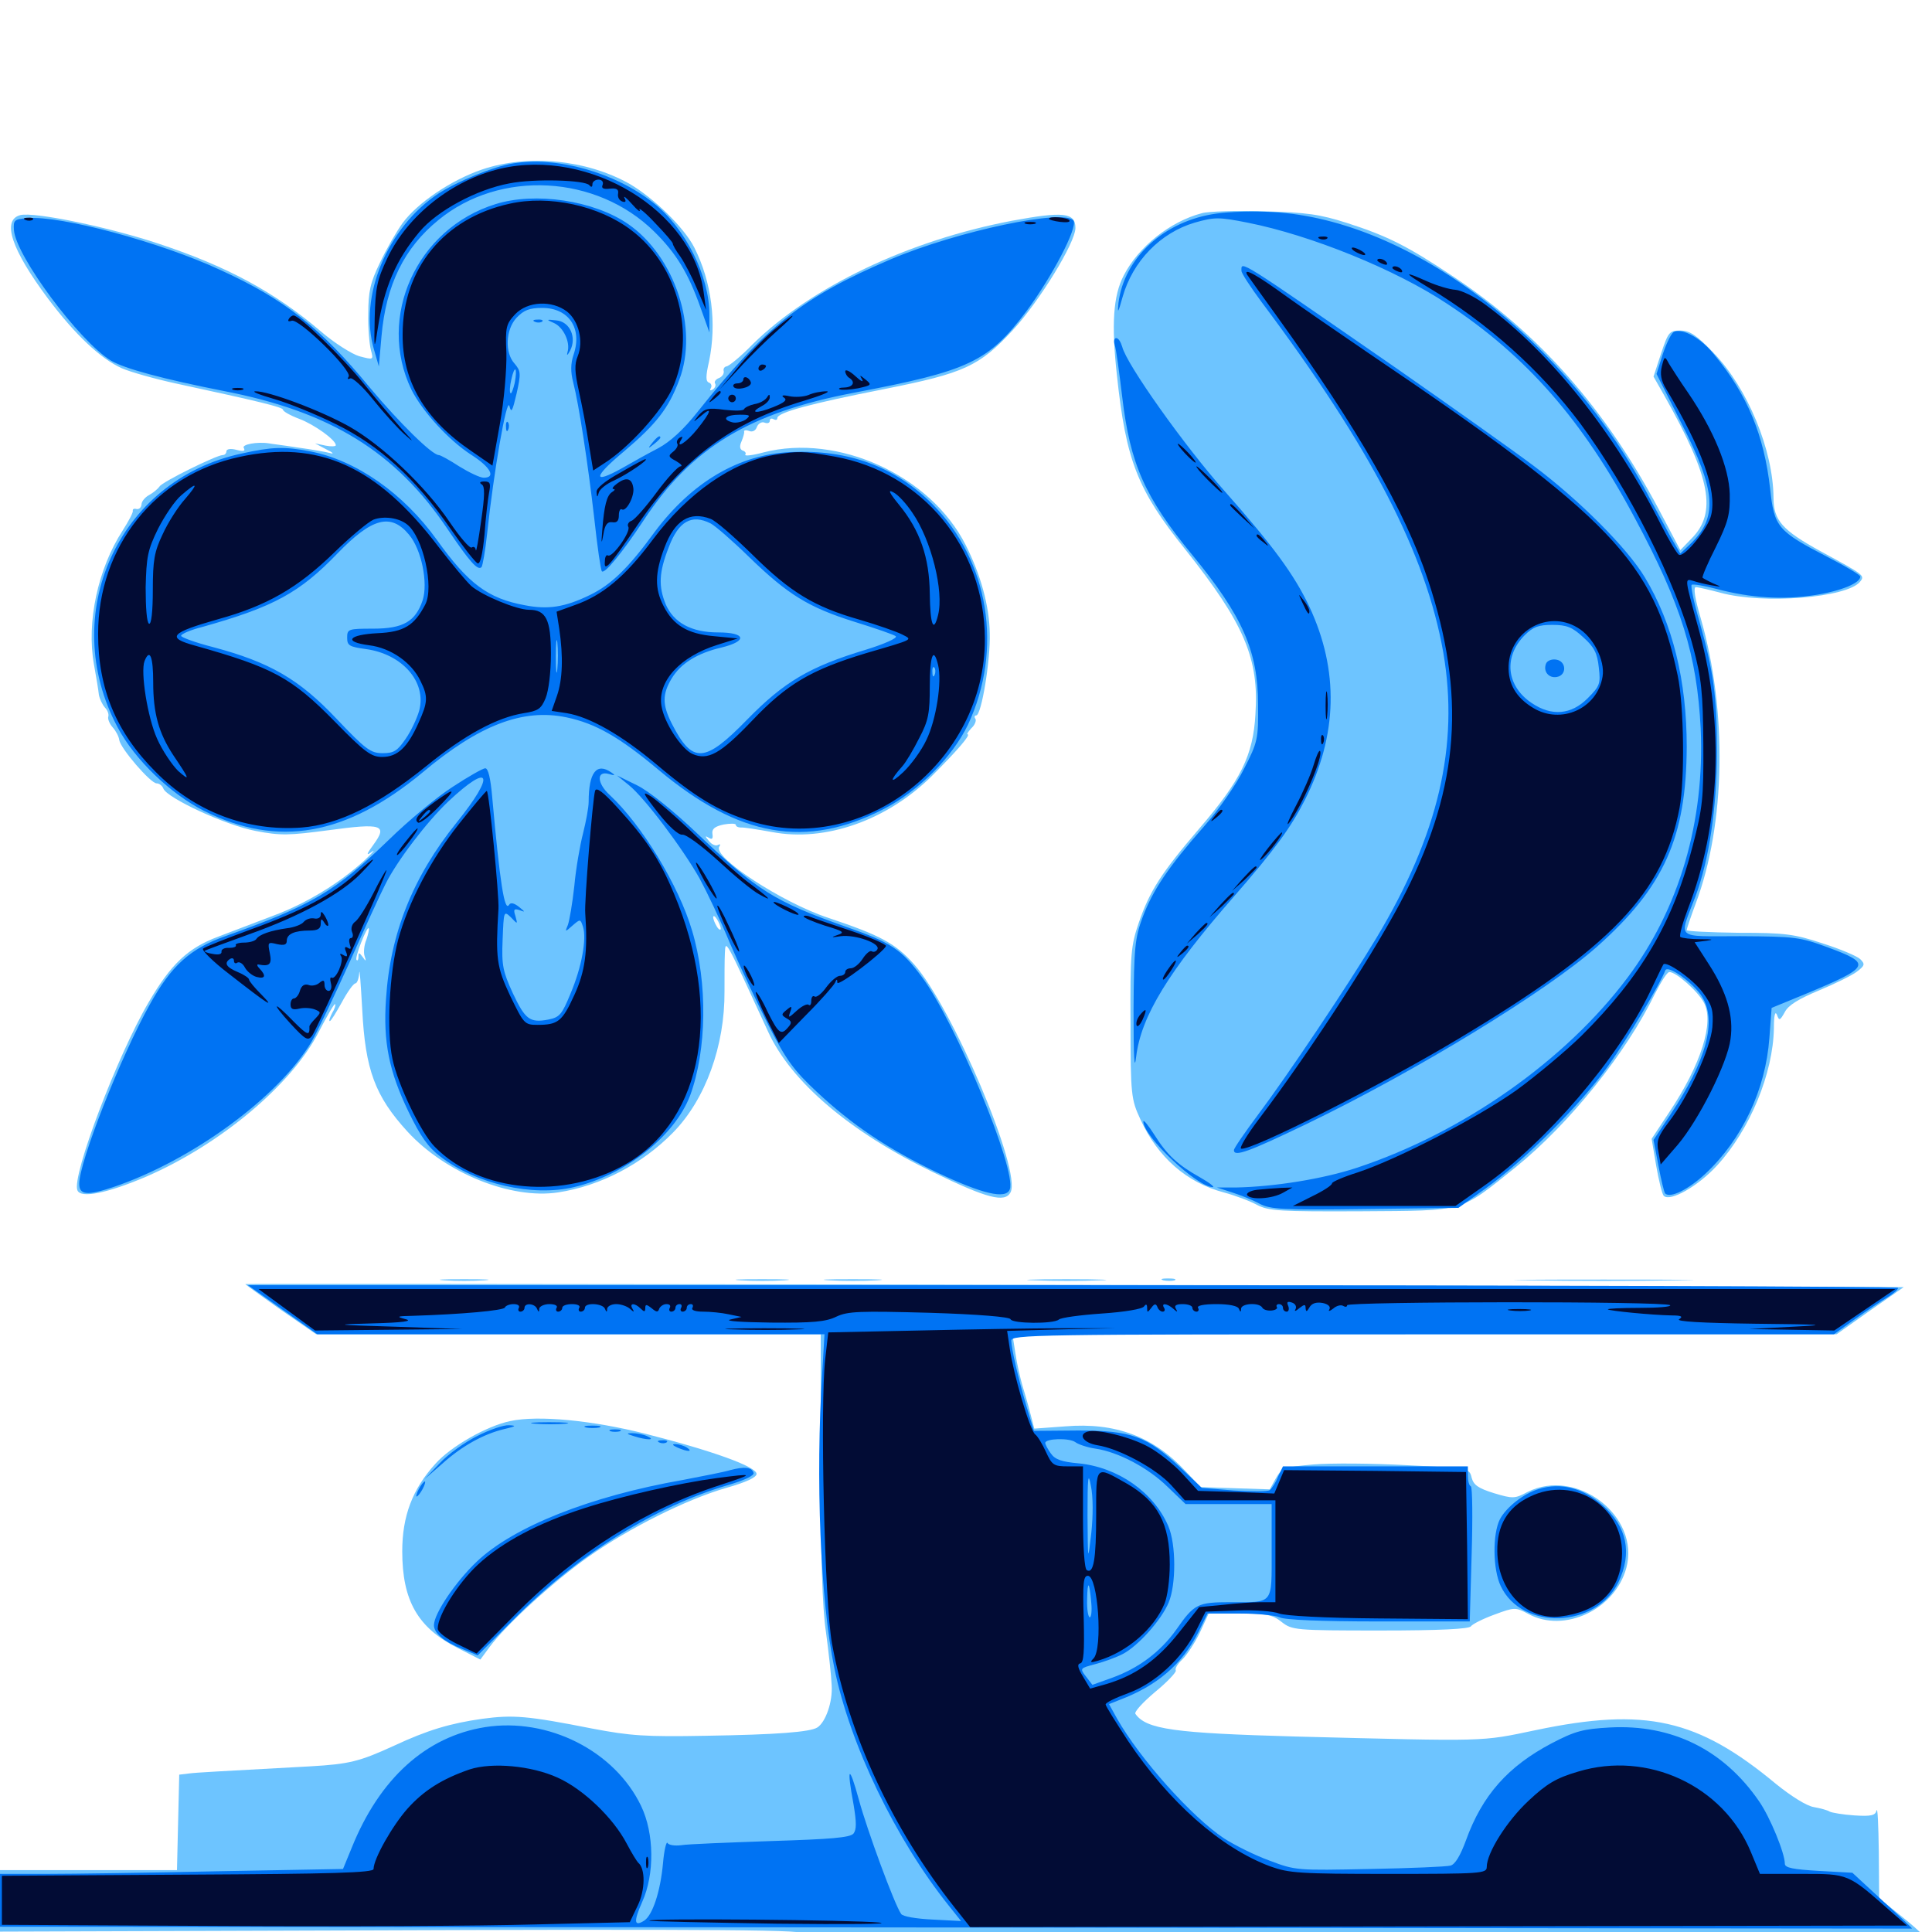 <svg xmlns="http://www.w3.org/2000/svg" viewBox="0 -1000 1000 1000">
	<path fill="#6dc4ff" d="M249.609 -912.305C233.594 -906.836 216.211 -895.117 208.398 -884.57C205.273 -880.273 200 -871.094 196.68 -864.062C191.602 -853.711 190.625 -848.828 190.625 -837.695C190.43 -830.273 191.211 -821.68 191.992 -818.75C193.359 -813.672 193.359 -813.672 185.938 -815.625C182.031 -816.797 173.047 -822.461 166.016 -828.516C142.188 -848.828 117.578 -862.109 82.227 -873.828C56.641 -882.422 17.773 -890.43 10.547 -888.672C0.781 -886.133 5.859 -870.898 24.805 -845.508C38.867 -826.758 52.148 -814.258 63.086 -809.375C67.578 -807.422 80.078 -803.906 90.82 -801.562C134.18 -792.188 146.484 -789.258 146.484 -787.891C146.484 -787.109 150.195 -784.961 154.883 -783.203C162.695 -780.273 173.828 -772.266 173.828 -769.531C173.828 -768.945 171.484 -768.75 168.555 -769.336L163.086 -770.508L168.945 -767.383C172.266 -765.82 173.047 -764.844 171.094 -765.43C169.141 -766.016 161.328 -767.383 154.102 -768.359C146.68 -769.531 140.039 -770.312 139.258 -770.508C133.008 -771.484 125 -769.922 126.172 -768.164C127.148 -766.406 125.977 -766.211 122.266 -767.188C119.336 -767.969 117.188 -767.578 117.188 -766.406C117.188 -765.43 116.406 -764.453 115.234 -764.453C112.109 -764.453 83.984 -750.586 82.617 -748.242C81.641 -746.875 79.297 -744.922 77.148 -743.75C75 -742.578 73.242 -740.43 73.242 -738.867C73.047 -737.305 72.07 -736.328 70.703 -736.523C69.336 -736.914 68.555 -736.523 68.75 -735.547C68.945 -734.766 66.602 -730.273 63.477 -725.391C50.586 -705.469 44.727 -677.93 48.633 -656.055C49.805 -649.609 50.977 -642.578 51.172 -640.43C51.562 -638.281 52.93 -635.352 54.297 -633.789C55.664 -632.422 56.445 -630.273 56.055 -629.102C55.664 -627.93 56.641 -625.391 58.398 -623.438C59.961 -621.68 61.523 -618.75 61.719 -616.992C62.305 -612.695 77.93 -594.531 81.055 -594.531C82.422 -594.531 83.984 -593.359 84.57 -591.797C86.523 -586.914 116.797 -572.852 132.227 -569.922C145.312 -567.383 149.609 -567.578 170.312 -570.312C197.656 -574.023 200.781 -573.047 193.359 -562.891C189.453 -557.617 189.453 -556.836 192.578 -559.18C194.531 -560.547 192.773 -558.594 188.477 -554.492C175.781 -542.969 158.984 -532.617 141.797 -526.172C133.203 -522.852 120.117 -517.969 113.086 -515.234C97.266 -509.375 88.477 -500.977 76.953 -481.25C60.742 -453.711 37.109 -391.406 40.039 -383.984C41.602 -379.492 55.664 -382.422 75.781 -391.016C114.062 -407.617 151.172 -438.672 165.039 -466.016C169.336 -474.219 173.047 -480.664 173.438 -480.273C173.828 -479.883 173.242 -477.734 171.875 -475.586C170.703 -473.242 170.117 -471.484 170.703 -471.484C171.289 -471.484 174.023 -475.977 176.953 -481.25C179.883 -486.719 183.008 -491.016 183.984 -491.016C184.766 -491.016 185.742 -493.359 185.938 -496.484C186.133 -499.414 186.719 -490.82 187.5 -477.344C189.062 -446.289 194.141 -432.617 210.938 -414.258C230.664 -392.773 264.453 -379.102 288.867 -382.812C310.742 -386.133 332.422 -397.461 348.438 -413.867C365.234 -431.055 375.195 -458.789 375 -486.914C375 -493.945 375 -502.93 375.195 -506.641C375.586 -513.867 375 -515.039 397.656 -465.82C409.57 -439.844 440.234 -413.867 483.203 -393.164C510.938 -379.688 520.117 -377.344 523.047 -382.812C528.906 -393.945 492.773 -478.906 473.047 -500.977C463.281 -511.914 455.273 -516.016 428.516 -525C404.883 -532.812 368.945 -556.25 372.266 -561.719C373.047 -562.891 372.852 -563.281 371.68 -562.695C370.508 -561.914 368.359 -562.891 366.992 -564.648C364.844 -567.188 364.844 -567.578 366.797 -566.406C368.555 -565.234 369.141 -565.82 368.75 -568.359C368.359 -570.898 369.922 -572.266 374.609 -573.242C377.93 -573.828 380.859 -573.828 380.859 -573.047C380.859 -572.266 382.031 -571.68 383.398 -571.68C384.57 -571.875 391.992 -570.703 399.609 -569.336C427.148 -564.062 459.18 -575.391 482.422 -598.438C495.508 -611.523 502.734 -619.922 500.781 -619.922C500.195 -619.922 501.172 -621.289 502.734 -623.047C504.492 -624.609 505.469 -626.953 504.883 -627.93C504.102 -628.906 504.492 -629.688 505.273 -629.688C508.008 -629.688 512.695 -658.398 512.305 -672.07C512.109 -686.328 507.617 -702.539 499.805 -717.969C481.641 -753.906 433.789 -775.781 395.117 -765.82C389.453 -764.258 385.352 -763.867 385.742 -764.648C386.328 -765.43 385.742 -766.406 384.375 -766.797C383.008 -767.383 382.617 -768.945 383.789 -771.484C384.57 -773.438 385.352 -775.781 385.156 -776.562C384.961 -777.344 386.133 -777.539 387.695 -776.953C389.453 -776.172 391.211 -777.148 391.797 -779.102C392.578 -780.859 394.336 -781.836 395.703 -781.25C397.266 -780.664 398.438 -781.055 398.438 -782.227C398.438 -783.398 399.414 -783.594 400.391 -783.008C401.562 -782.422 402.344 -782.617 402.344 -783.594C402.344 -786.523 420.117 -791.211 457.812 -798.633C499.023 -806.836 506.836 -810.352 524.219 -829.102C538.086 -844.141 556.641 -874.414 556.641 -882.031C556.641 -890.039 550.195 -890.625 523.828 -885.742C470.312 -875.586 419.922 -851.562 389.648 -821.875C383.398 -815.43 377.148 -810.352 375.977 -810.352C375 -810.156 374.219 -809.18 374.609 -807.812C374.805 -806.445 373.633 -804.883 372.07 -804.297C370.508 -803.711 369.531 -802.344 370.117 -801.562C370.703 -800.586 370.117 -799.219 368.945 -798.438C367.578 -797.656 367.188 -797.852 367.969 -799.219C368.555 -800.195 368.164 -801.562 366.992 -801.953C365.234 -802.539 365.234 -805.273 366.992 -812.891C371.094 -832.617 368.359 -854.102 359.375 -871.875C354.102 -882.227 338.477 -897.461 325.781 -904.883C303.516 -917.383 273.438 -920.312 249.609 -912.305ZM373.047 -519.336C373.047 -518.359 372.07 -518.75 371.094 -520.312C370.117 -521.875 369.141 -524.219 369.141 -525.195C369.141 -526.367 370.117 -525.781 371.094 -524.219C372.07 -522.656 373.047 -520.508 373.047 -519.336ZM189.648 -513.672C188.477 -510.938 188.086 -507.031 188.672 -505.273C189.648 -502.344 189.453 -502.148 187.695 -504.688C185.938 -507.031 185.547 -507.227 185.547 -504.883C185.547 -503.32 185.156 -502.539 184.57 -503.125C183.984 -503.516 185.156 -507.617 186.914 -512.109C188.672 -516.602 190.43 -520.117 190.82 -519.531C191.211 -519.141 190.625 -516.602 189.648 -513.672ZM622.07 -889.648C605.664 -885.352 589.258 -872.266 581.641 -857.422C576.172 -846.875 575.195 -832.227 578.125 -805.664C582.812 -761.719 588.672 -746.484 613.477 -715.625C643.945 -677.344 651.758 -659.18 649.805 -630.273C648.633 -608.984 642.188 -596.094 620.703 -571.094C600.977 -548.047 595.117 -538.867 589.453 -522.461C585.352 -510.547 584.961 -506.25 585.156 -470.508C585.156 -433.008 585.547 -430.859 590.234 -420.703C599.219 -400.977 614.258 -387.891 633.398 -382.812C639.258 -381.25 647.07 -378.32 650.586 -376.367C656.641 -373.242 662.109 -372.852 704.492 -373.047C758.984 -373.438 755.078 -372.266 784.57 -395.898C812.5 -418.555 841.797 -455.078 856.641 -485.742C859.766 -491.797 862.891 -496.875 864.062 -496.875C867.578 -496.875 878.906 -486.914 882.031 -480.859C887.305 -470.703 880.469 -449.023 864.062 -424.414L854.883 -410.547L857.227 -396.68C858.594 -388.867 860.352 -381.836 861.133 -381.055C864.453 -377.734 879.102 -386.133 888.867 -396.875C905.859 -415.43 917.773 -444.531 918.164 -467.773C918.164 -474.219 918.75 -476.953 919.727 -474.805C920.898 -471.484 921.289 -471.68 923.828 -476.172C925.586 -479.688 931.055 -483.008 941.406 -487.305C949.805 -490.82 958.594 -495.117 961.133 -497.07C965.234 -500.195 965.43 -500.977 962.891 -503.516C961.328 -505.078 952.539 -508.789 943.359 -511.719C928.516 -516.602 923.828 -517.188 899.805 -517.188C885.156 -517.383 873.047 -517.969 873.047 -518.555C873.047 -519.336 875.195 -525.586 877.734 -532.422C893.164 -573.438 894.141 -632.031 880.273 -680.078C877.344 -690.039 876.367 -696.094 877.734 -696.094C878.906 -696.094 884.766 -694.727 890.625 -693.164C912.891 -687.109 955.859 -690.625 962.695 -698.828C965.43 -702.148 965.039 -702.344 942.383 -714.648C922.461 -725.586 917.969 -730.664 917.969 -742.383C917.773 -767.188 904.492 -799.219 886.914 -817.383C878.125 -826.562 874.609 -828.906 869.727 -828.906C864.062 -828.906 863.477 -828.125 859.766 -816.992L855.859 -805.078L861.523 -795.117C885.547 -752.539 888.867 -734.57 875.391 -721.094L869.727 -715.234L858.594 -736.328C831.055 -788.281 796.484 -827.539 751.953 -857.031C728.516 -872.656 717.969 -877.93 697.266 -884.57C683.203 -889.062 676.562 -890.039 654.297 -890.625C639.844 -891.016 625.391 -890.625 622.07 -889.648ZM230.078 -337.305C224.414 -337.695 228.906 -337.891 240.234 -337.891C251.562 -337.891 256.055 -337.695 250.586 -337.305C244.922 -336.914 235.547 -336.914 230.078 -337.305ZM383.398 -337.305C377.148 -337.695 382.227 -337.891 394.531 -337.891C406.836 -337.891 411.914 -337.695 405.859 -337.305C399.609 -336.914 389.453 -336.914 383.398 -337.305ZM429.297 -337.305C422.461 -337.695 427.93 -337.891 441.406 -337.891C454.883 -337.891 460.352 -337.695 453.711 -337.305C446.875 -336.914 435.938 -336.914 429.297 -337.305ZM535.742 -337.305C526.367 -337.5 533.594 -337.891 551.758 -337.891C570.117 -337.891 577.734 -337.5 568.945 -337.305C560.156 -336.914 545.117 -336.914 535.742 -337.305ZM602.148 -337.305C600.195 -337.891 601.367 -338.281 604.492 -338.281C607.812 -338.281 609.18 -337.891 608.008 -337.305C606.641 -336.914 603.906 -336.914 602.148 -337.305ZM792.578 -337.305C771.875 -337.5 788.672 -337.695 830.078 -337.695C871.484 -337.695 888.281 -337.5 867.773 -337.305C847.07 -336.914 813.086 -336.914 792.578 -337.305ZM126.953 -335.352C126.953 -335.156 135.156 -329.297 145.312 -322.07L163.672 -309.375H294.141H424.805V-241.602C424.805 -194.336 425.586 -167.969 427.539 -155.078C428.906 -144.922 430.273 -132.617 430.469 -127.734C431.055 -119.141 427.344 -108.594 423.047 -105.859C419.336 -103.516 402.344 -102.148 365.234 -101.562C333.984 -100.977 326.172 -101.562 306.641 -105.273C273.047 -111.914 265.625 -112.5 249.609 -110.352C233.008 -108.008 221.289 -104.492 204.102 -96.484C186.133 -88.281 181.055 -86.914 160.547 -85.742C111.133 -83.008 102.148 -82.617 97.656 -82.031L92.773 -81.445L92.188 -56.836L91.602 -32.031H45.898H0V-16.211V-0.195L177.344 -0.781C370.898 -1.562 424.805 -1.172 414.062 1.172C410.352 1.953 408.008 2.734 408.789 2.93C409.766 2.93 408.594 5.664 406.445 8.789C402.93 13.672 402.734 14.648 405.469 15.625C407.227 16.211 537.5 16.797 695.117 16.797H981.836L987.891 9.18C991.406 4.883 994.141 0.977 994.141 0.586C994.141 0.195 989.258 -4.102 983.398 -8.789L972.656 -17.383L972.461 -41.797C972.266 -55.273 971.875 -64.844 971.289 -62.891C970.703 -60.352 968.555 -59.766 959.766 -60.352C953.906 -60.742 948.242 -61.719 947.07 -62.305C945.898 -63.086 942.188 -64.062 938.867 -64.648C935.156 -65.234 927.344 -70.117 919.336 -76.562C878.711 -110.352 851.758 -116.406 794.922 -104.492C766.016 -98.438 770.898 -98.633 670.898 -101.172C607.617 -102.93 593.359 -104.883 587.695 -112.891C586.914 -113.867 591.602 -118.945 597.852 -124.219C604.297 -129.492 608.984 -134.57 608.594 -135.352C608.008 -136.328 609.57 -138.867 612.109 -141.211C614.453 -143.555 618.555 -149.805 621.094 -155.078L625.586 -164.844H641.602C655.273 -164.844 658.594 -164.258 663.281 -160.547C668.75 -156.25 670.117 -156.055 714.453 -156.055C745.312 -156.055 760.352 -156.836 761.328 -158.203C762.109 -159.375 767.578 -162.109 773.438 -164.258C783.984 -168.164 784.375 -168.164 791.016 -164.648C809.57 -154.492 835.938 -166.797 841.797 -188.477C849.023 -215.234 816.016 -240.625 790.625 -227.734C783.984 -224.219 783.008 -224.219 773.242 -227.148C765.039 -229.688 762.695 -231.445 761.719 -235.156C760.547 -240.039 760.547 -240.039 728.516 -241.602C710.742 -242.578 688.867 -242.773 679.883 -241.992C664.453 -240.625 663.477 -240.234 660.352 -234.766L657.227 -229.102L639.258 -229.688L621.484 -230.273L613.867 -238.281C597.07 -256.445 577.344 -263.867 551.367 -261.719L535.352 -260.547L533.203 -268.75C532.031 -273.438 530.078 -279.883 529.102 -283.203C528.125 -286.719 526.367 -293.945 525.586 -299.414L524.023 -309.375H737.305H950.586L967.969 -321.68L985.352 -333.789L864.258 -334.18C685.938 -334.961 126.953 -335.742 126.953 -335.352ZM264.062 -264.453C251.953 -261.914 233.398 -251.367 225.391 -242.383C213.477 -229.297 208.203 -215.234 208.203 -197.07C208.203 -171.484 216.211 -157.422 237.109 -146.875L248.633 -141.016L253.516 -147.656C261.914 -158.984 286.914 -181.836 304.492 -194.141C325.391 -208.984 355.469 -224.023 375.977 -229.883C386.328 -232.812 391.602 -235.352 391.602 -237.109C391.602 -240.82 368.945 -249.023 334.375 -257.812C306.641 -264.844 278.516 -267.578 264.062 -264.453Z"/>
	<path fill="#0073f3" d="M265.625 -915.43C255.664 -913.867 236.914 -906.25 226.953 -899.805C200.391 -882.227 185.547 -846.484 193.555 -819.141L196.094 -810.352L197.461 -825.977C199.805 -852.539 209.18 -871.68 226.953 -886.133C258.789 -912.305 308.789 -909.57 338.672 -880.078C350 -868.945 356.25 -858.594 362.5 -841.016L367.188 -827.93V-837.109C367.188 -857.031 354.883 -881.836 338.281 -894.922C318.359 -910.742 288.477 -919.141 265.625 -915.43ZM256.445 -894.336C215.625 -881.641 194.922 -835.938 212.891 -798.438C218.555 -787.109 232.227 -772.07 244.141 -764.453C253.906 -758.203 256.836 -752.734 250.391 -752.734C248.438 -752.734 242.773 -755.469 237.695 -758.594C232.617 -761.914 227.93 -764.453 227.148 -764.453C223.633 -764.453 206.641 -781.25 191.406 -799.414C166.016 -830.273 147.266 -845.117 114.258 -860.156C82.812 -874.805 31.445 -888.477 14.258 -887.109C7.422 -886.523 6.836 -886.133 7.227 -880.859C8.203 -867.578 40.82 -823.633 57.227 -813.477C64.258 -809.18 84.961 -803.711 115.625 -797.656C171.094 -786.914 204.688 -766.211 231.641 -726.172C242.969 -709.375 247.266 -704.492 249.219 -706.445C249.805 -707.031 251.172 -714.844 252.148 -723.828C255.469 -755.273 262.305 -794.922 263.672 -789.844C264.648 -785.938 265.234 -787.109 267.383 -796.289C269.727 -806.641 269.531 -808.008 266.406 -811.719C261.133 -817.383 261.719 -829.492 267.383 -835.547C271.094 -839.453 274.023 -840.625 280.664 -840.625C294.336 -840.625 301.562 -830.078 296.875 -816.406C295.312 -811.719 295.312 -807.422 296.68 -802.148C299.609 -790.82 304.297 -760.352 307.617 -731.445C309.18 -716.992 310.938 -704.883 311.523 -704.297C312.891 -702.734 322.07 -713.867 333.008 -730.469C358.008 -768.359 387.695 -786.328 441.797 -796.68C501.562 -808.008 511.523 -812.695 531.25 -838.867C544.336 -856.445 557.812 -882.031 555.664 -885.742C551.562 -892.188 495.703 -880.469 461.133 -865.82C415.43 -846.289 396.484 -831.25 361.133 -786.914C353.906 -777.734 346.875 -771.289 340.625 -767.969C335.352 -765.234 326.953 -760.547 321.875 -757.617C306.445 -749.023 307.031 -753.125 323.047 -766.406C339.844 -780.664 346.094 -788.672 351.562 -803.32C361.719 -829.883 349.414 -867.188 325.195 -883.984C307.422 -896.289 276.953 -900.781 256.445 -894.336ZM266.406 -801.758C265.625 -798.438 264.648 -795.898 264.258 -796.484C263.672 -796.875 263.867 -800.195 264.648 -803.516C266.406 -811.523 267.969 -809.961 266.406 -801.758ZM629.688 -889.453C602.539 -885.742 581.836 -866.602 578.906 -843.164C578.32 -837.305 578.711 -837.891 581.055 -846.289C586.328 -864.844 600.586 -879.492 618.359 -884.766C628.711 -887.695 630.859 -887.695 645.703 -884.766C678.32 -878.32 722.266 -860.547 749.023 -842.773C790.039 -815.82 819.141 -782.617 846.289 -731.641C870.312 -686.914 878.32 -660.938 880.273 -622.852C882.422 -575 869.336 -529.883 842.383 -493.945C810.352 -451.172 757.227 -413.672 702.148 -395.508C684.961 -389.844 659.766 -385.742 639.648 -385.352H629.883L637.695 -382.812C641.992 -381.445 648.438 -378.906 651.953 -376.953C657.617 -374.023 664.062 -373.633 706.641 -374.219L754.883 -374.805L768.555 -384.57C789.258 -399.414 818.359 -428.516 832.227 -448.047C842.773 -462.891 859.57 -491.211 861.914 -497.656C863.086 -500.977 876.562 -491.211 881.055 -483.984C888.672 -471.484 883.398 -451.367 864.453 -422.852L855.859 -409.961L858.398 -396.68C859.766 -389.453 861.328 -382.812 861.914 -382.227C864.648 -379.688 874.023 -384.375 882.812 -392.578C901.758 -410.352 913.867 -435.938 915.82 -462.695L916.992 -478.32L934.57 -485.547C968.359 -499.609 968.945 -501.172 946.289 -509.57C931.445 -515.039 929.102 -515.234 900.781 -515.43C866.406 -515.43 868.945 -513.281 877.539 -535.938C884.57 -554.688 888.672 -581.836 888.672 -610.938C888.672 -640.039 886.914 -652.344 879.688 -678.125C876.758 -688.086 875 -696.68 875.586 -697.266C875.977 -697.852 882.031 -696.875 888.672 -695.117C906.445 -690.43 923.047 -689.453 939.453 -691.992C953.125 -694.141 962.891 -698.242 962.891 -701.562C962.891 -702.344 955.469 -706.836 946.289 -711.523C919.922 -725.195 918.359 -727.148 916.211 -747.07C913.086 -774.609 904.492 -795.703 887.305 -816.406C880.664 -824.805 871.289 -830.078 866.602 -828.32C865.234 -827.93 862.695 -822.656 860.742 -816.992L857.422 -806.445L870.312 -780.859C888.477 -745.508 889.258 -731.836 874.414 -717.969L869.727 -713.477L864.844 -721.875C862.305 -726.562 857.617 -735.156 854.492 -741.016C811.328 -824.414 729.883 -886.328 658.789 -890.234C649.219 -890.82 636.133 -890.43 629.688 -889.453ZM667.383 -378.516C668.164 -379.102 666.992 -379.688 664.844 -379.492C662.695 -379.492 662.109 -378.906 663.672 -378.32C665.039 -377.734 666.797 -377.93 667.383 -378.516ZM642.578 -859.766C642.578 -858.594 647.266 -851.367 652.93 -843.75C709.961 -767.578 738.086 -713.281 747.07 -662.109C755.273 -614.062 744.531 -567.969 712.5 -514.648C698.242 -490.82 666.016 -442.773 651.172 -423.047C644.336 -413.867 638.672 -405.664 638.672 -404.688C638.672 -400.977 646.484 -403.906 676.562 -418.359C733.203 -445.703 800.586 -486.914 826.562 -509.961C861.328 -540.82 872.852 -566.602 873.047 -613.477C873.047 -647.656 865.82 -677.148 851.367 -701.172C842.383 -716.211 817.383 -741.211 793.945 -758.789C783.008 -766.992 751.367 -789.453 723.633 -808.789C639.258 -867.188 642.578 -865.039 642.578 -859.766ZM819.531 -670.117C825.195 -665.039 826.758 -661.914 827.539 -654.492C828.516 -646.094 828.125 -644.922 821.68 -638.477C813.281 -630.078 803.125 -629.102 792.773 -636.133C779.688 -644.922 778.125 -659.961 789.062 -671.094C793.555 -675.586 796.289 -676.562 803.516 -676.562C810.938 -676.562 813.867 -675.391 819.531 -670.117ZM800.195 -656.445C798.633 -652.344 801.758 -648.828 805.859 -649.609C811.133 -650.586 810.742 -657.812 805.469 -658.594C803.125 -658.984 800.781 -658.008 800.195 -656.445ZM276.953 -833.398C275.391 -833.984 275.977 -834.57 278.125 -834.57C280.273 -834.766 281.445 -834.18 280.664 -833.594C280.078 -833.008 278.32 -832.812 276.953 -833.398ZM286.719 -832.812C291.602 -830.664 295.312 -822.852 293.75 -817.773C293.164 -815.625 293.75 -816.016 295.117 -818.555C298.633 -825.391 294.922 -833.594 287.891 -834.18C282.617 -834.766 282.617 -834.57 286.719 -832.812ZM576.953 -821.484C577.734 -819.531 579.297 -807.422 580.859 -794.531C584.961 -759.766 592.578 -742.578 617.188 -712.695C643.164 -681.055 651.172 -662.891 651.172 -635.352C651.367 -617.578 650.977 -615.82 643.945 -602.148C640.039 -594.141 630.664 -580.664 623.047 -572.07C604.688 -551.172 596.68 -539.258 591.406 -525.195C587.5 -514.648 586.914 -509.57 586.719 -477.344C586.719 -452.539 587.109 -444.922 588.086 -453.125C590.625 -474.023 604.883 -497.266 638.672 -535.938C659.766 -560.156 668.164 -571.68 675.391 -585.938C692.383 -619.531 693.164 -652.93 677.734 -685.938C669.922 -702.539 658.984 -717.383 633.789 -745.898C613.281 -768.945 583.008 -811.523 580.859 -820.508C580.078 -823.047 578.906 -825 577.734 -825C576.758 -825 576.367 -823.438 576.953 -821.484ZM261.914 -778.906C261.914 -776.758 262.5 -776.172 263.086 -777.734C263.672 -779.102 263.477 -780.859 262.891 -781.445C262.305 -782.227 261.719 -781.055 261.914 -778.906ZM337.695 -770.898C335.156 -767.773 335.352 -767.578 338.477 -770.117C340.234 -771.484 341.797 -773.047 341.797 -773.438C341.797 -775 340.234 -774.023 337.695 -770.898ZM125 -765.234C61.133 -751.562 29.688 -681.836 60.938 -623.438C69.727 -606.836 88.281 -589.062 105.664 -580.273C143.945 -561.133 179.102 -567.383 218.75 -600.195C248.047 -624.805 270.703 -633.398 293.164 -628.711C308.203 -625.586 320.508 -618.555 340.82 -601.562C382.617 -566.602 417.188 -560.547 457.422 -581.25C475.586 -590.625 492.969 -608.203 500.977 -624.805C519.336 -663.867 511.914 -709.766 482.617 -739.062C463.086 -758.594 439.062 -767.383 409.375 -766.016C382.422 -764.844 358.008 -750.391 338.672 -724.414C325.195 -705.859 316.211 -697.266 305.273 -691.992C292.383 -685.742 283.789 -684.375 271.68 -686.719C252.539 -690.234 242.383 -697.852 226.172 -720.508C208.789 -744.727 184.18 -761.914 160.352 -766.406C147.07 -768.945 140.82 -768.75 125 -765.234ZM211.719 -723.242C218.164 -715.625 221.68 -698.242 218.75 -689.258C215.039 -678.32 208.789 -674.609 193.164 -674.609C180.273 -674.609 179.688 -674.414 179.688 -669.922C179.688 -665.82 180.859 -665.234 189.258 -664.062C208.203 -661.523 220.898 -647.07 216.992 -632.227C215.82 -628.125 212.695 -621.484 209.961 -617.578C205.664 -611.328 203.906 -610.156 198.047 -610.156C191.797 -610.156 189.258 -612.109 174.219 -627.93C154.883 -648.438 139.648 -657.227 110.352 -665.039C101.172 -667.383 93.75 -670.117 93.75 -670.898C93.75 -671.875 98.828 -674.023 105.078 -675.586C141.797 -685.938 155.078 -693.164 174.805 -713.672C192.578 -732.031 202.344 -734.57 211.719 -723.242ZM367.773 -729.102C370.117 -727.93 379.102 -720.117 387.695 -711.719C408.008 -691.992 418.75 -685.547 442.383 -678.125C453.125 -674.805 462.695 -671.484 463.672 -670.703C464.648 -669.727 457.617 -666.602 448.047 -663.672C418.945 -654.883 405.859 -647.07 386.719 -627.539C364.648 -604.883 358.398 -604.492 347.656 -625.586C342.773 -635.352 342.773 -640.625 347.656 -648.828C352.344 -656.641 360.938 -661.914 373.438 -664.844C387.109 -668.164 386.133 -672.656 371.68 -672.656C357.812 -672.656 348.633 -677.734 344.531 -687.305C340.82 -696.484 341.016 -703.711 346.094 -716.602C351.172 -730.273 358.008 -733.984 367.773 -729.102ZM288.477 -653.711C288.086 -649.609 287.695 -652.539 287.695 -659.961C287.695 -667.578 288.086 -670.703 288.477 -667.383C288.867 -663.867 288.867 -657.617 288.477 -653.711ZM483.789 -650.781C483.203 -649.219 482.617 -649.805 482.617 -651.953C482.422 -654.102 483.008 -655.273 483.594 -654.492C484.18 -653.906 484.375 -652.148 483.789 -650.781ZM234.375 -592.773C226.367 -587.695 211.328 -575.195 201.172 -565.234C173.633 -538.672 161.719 -531.445 116.602 -515.43C98.438 -508.984 88.672 -500.195 77.539 -480.078C62.305 -452.734 41.016 -398.633 41.016 -387.305C41.016 -381.445 45.117 -381.055 58.594 -385.547C99.609 -399.414 144.531 -432.422 161.328 -460.938C164.062 -465.625 172.852 -483.984 180.859 -501.758C188.672 -519.336 197.07 -537.695 199.414 -542.188C205.469 -554.492 221.289 -575 232.031 -585.156C254.102 -605.859 256.641 -599.414 236.328 -574.219C213.672 -546.094 201.953 -516.797 199.805 -483.008C198.242 -460.742 201.367 -445.312 211.523 -424.414C217.578 -411.914 221.68 -406.055 227.93 -401.367C246.484 -387.109 275.586 -380.469 297.07 -385.547C323.633 -391.797 349.219 -411.914 357.227 -433.008C365.82 -456.445 366.406 -491.016 358.203 -518.359C351.367 -541.602 332.227 -573.047 315.625 -588.477C308.984 -594.531 308.594 -601.172 315.039 -599.414C318.359 -598.438 318.75 -598.633 316.406 -600.195C308.789 -605.469 304.688 -600.195 304.688 -584.961C304.688 -582.031 303.32 -574.805 301.758 -568.555C300.195 -562.5 298.047 -550.195 297.266 -541.406C296.289 -532.422 294.727 -523.438 293.945 -521.289C292.383 -517.578 292.383 -517.383 296.289 -520.898C300.391 -524.414 300.391 -524.414 301.758 -520.312C303.711 -514.062 301.172 -499.609 295.312 -485.742C290.82 -474.805 289.648 -473.438 283.789 -472.266C274.219 -470.508 271.875 -472.266 265.43 -485.938C260.352 -497.07 259.57 -500.195 260.156 -513.672C260.742 -528.516 260.742 -528.711 264.453 -525.195C267.969 -521.484 267.969 -521.484 266.797 -525.781C265.625 -529.297 266.016 -529.883 268.945 -528.906C272.07 -527.734 271.875 -527.93 268.555 -530.664C266.016 -532.617 264.258 -533.008 263.477 -531.641C261.133 -527.93 258.789 -542.578 254.688 -588.281C253.906 -596.875 252.734 -602.344 251.172 -602.344C250 -602.344 242.383 -598.047 234.375 -592.773ZM325.586 -593.555C333.594 -587.109 353.32 -560.938 362.109 -545.312C365.82 -538.477 373.047 -523.438 377.93 -511.523C383.008 -499.805 391.992 -480.664 397.852 -469.141C406.836 -451.562 410.742 -446.094 422.656 -434.961C441.016 -417.773 459.57 -405.273 485.352 -392.969C508.398 -382.031 520.703 -379.102 522.656 -384.375C526.367 -394.141 494.531 -471.094 477.148 -494.336C466.406 -508.789 461.328 -512.109 437.305 -520.508C400.977 -533.398 391.797 -539.062 361.133 -568.359C348.438 -580.469 335.742 -590.625 329.688 -593.555L319.336 -598.633ZM591.797 -419.531C591.797 -411.719 619.727 -385.547 627.734 -385.547C628.906 -385.547 625.977 -387.891 621.094 -390.625C609.57 -397.07 604.102 -402.148 597.461 -412.695C594.336 -417.578 591.797 -420.703 591.797 -419.531ZM146.289 -322.07L164.258 -309.375H295.508H426.758L425.586 -289.453C422.07 -234.766 424.609 -171.68 431.836 -136.719C439.844 -97.07 463.672 -47.852 491.211 -13.477L497.461 -5.664L482.617 -6.445C474.414 -6.836 467.188 -8.008 466.406 -9.375C462.891 -14.453 448.828 -52.734 444.531 -68.555C439.453 -87.109 438.086 -85.938 441.797 -66.016C443.359 -56.641 443.359 -53.125 441.797 -50.977C440.039 -48.828 430.078 -48.047 399.023 -47.07C376.562 -46.289 355.859 -45.508 352.539 -44.922C349.414 -44.531 346.094 -44.922 345.508 -46.094C344.922 -47.07 343.75 -42.383 343.164 -35.547C341.797 -20.703 337.695 -8.594 333.398 -5.859C328.125 -2.539 327.93 -5.469 332.422 -15.625C338.867 -29.883 338.672 -50.977 331.836 -65.234C318.164 -93.75 283.789 -111.133 251.172 -106.055C220.508 -101.172 196.484 -79.492 182.031 -43.555L177.539 -32.617L112.891 -31.445C77.344 -30.664 37.305 -30.078 24.023 -30.078H0V-16.406V-2.734L494.727 -2.344C766.602 -1.953 989.453 -1.758 989.648 -1.758C989.844 -1.953 983.008 -8.398 974.414 -16.211L958.789 -30.664L941.211 -31.641C928.125 -32.422 923.828 -33.203 923.828 -35.352C923.828 -40.82 916.211 -59.375 910.547 -67.578C892.188 -94.336 865.43 -107.617 833.203 -105.859C819.531 -105.078 815.43 -104.102 803.125 -97.656C780.469 -85.742 767.188 -70.703 758.789 -47.461C755.859 -39.453 753.125 -34.961 750.781 -34.375C748.828 -33.789 729.883 -33.008 708.984 -32.617C671.484 -31.836 670.508 -31.836 657.227 -36.914C649.609 -39.648 639.062 -44.922 633.594 -48.438C616.797 -59.57 589.844 -89.844 578.125 -110.547L574.023 -117.969L579.492 -120.117C599.023 -127.539 611.719 -138.477 620.117 -154.883L625 -164.844H641.797C650.977 -164.844 660.156 -163.867 662.305 -162.891C664.648 -161.523 684.375 -160.742 713.477 -160.742H760.742L761.719 -195.312C762.305 -214.258 762.109 -230.078 761.328 -230.664C760.352 -231.055 759.766 -233.594 759.766 -236.328V-241.016H711.914H664.062L661.523 -235.742C660.352 -232.617 658.398 -229.688 657.227 -228.711C656.25 -227.93 647.852 -227.93 638.672 -228.516L622.07 -229.883L610.938 -240.43C593.555 -256.641 585.742 -259.57 558.008 -259.57L535.156 -259.375L531.25 -272.266C526.758 -287.695 523.633 -301.367 523.438 -306.055C523.438 -309.18 534.766 -309.375 736.328 -309.375H949.219L960.352 -317.383C966.602 -321.875 974.023 -326.758 976.953 -328.516C980.078 -330.469 982.422 -332.422 982.422 -333.398C982.422 -334.18 790.234 -334.766 555.469 -334.766H128.32ZM566.992 -250.195C578.906 -248.438 594.336 -240.234 604.297 -230.469L613.672 -221.484H635.938H658.203V-197.266C658.203 -169.141 659.375 -170.703 636.914 -170.703C619.922 -170.703 618.164 -169.922 608.789 -156.445C600.586 -144.922 589.258 -136.523 575.781 -131.641L565.43 -127.93L562.109 -132.227C558.789 -136.523 558.984 -136.523 566.992 -138.672C571.484 -139.844 577.93 -142.188 581.25 -143.945C589.062 -148.047 601.172 -161.523 604.883 -170.508C608.789 -179.688 608.789 -200.781 604.688 -210.156C597.07 -227.734 578.516 -240.625 558.203 -242.578C549.609 -243.359 546.094 -244.531 543.945 -247.656C542.383 -249.805 541.016 -252.344 541.016 -253.125C541.016 -255.469 553.516 -255.859 556.641 -253.516C558.203 -252.344 562.891 -250.781 566.992 -250.195ZM564.844 -206.445C563.086 -191.211 563.086 -191.211 562.891 -215.625C562.891 -235.742 563.281 -238.477 564.648 -230.859C565.82 -225.391 565.82 -215.43 564.844 -206.445ZM564.844 -170.312C565.234 -166.211 564.844 -162.891 564.062 -162.891C563.281 -162.891 562.5 -166.992 562.695 -172.266C562.891 -182.422 563.867 -181.641 564.844 -170.312ZM276.953 -263.086C272.266 -263.477 275.586 -263.867 284.18 -263.867C292.773 -263.867 296.484 -263.477 292.578 -263.086C288.477 -262.695 281.445 -262.695 276.953 -263.086ZM246.875 -256.641C240.625 -253.516 231.836 -247.266 227.539 -242.578L219.727 -234.375L228.906 -242.383C239.062 -251.562 250.391 -257.812 261.133 -260.352C266.992 -261.719 267.578 -262.109 263.477 -262.305C260.742 -262.5 253.32 -259.961 246.875 -256.641ZM303.32 -261.133C301.367 -261.719 302.93 -262.109 306.641 -262.109C310.352 -262.109 311.914 -261.719 310.156 -261.133C308.203 -260.742 305.078 -260.742 303.32 -261.133ZM316.016 -259.18C314.648 -259.766 315.625 -260.156 318.359 -260.156C321.094 -260.156 322.07 -259.766 320.898 -259.18C319.531 -258.789 317.188 -258.789 316.016 -259.18ZM328.125 -256.641C334.766 -254.492 339.844 -254.492 334.961 -256.641C332.812 -257.617 329.297 -258.203 327.148 -258.203C324.023 -258.203 324.219 -257.812 328.125 -256.641ZM341.406 -253.32C339.844 -253.906 340.43 -254.492 342.578 -254.492C344.727 -254.688 345.898 -254.102 345.117 -253.516C344.531 -252.93 342.773 -252.734 341.406 -253.32ZM350.586 -250.781C355.859 -248.438 358.984 -248.438 355.469 -250.781C353.906 -251.758 351.172 -252.539 349.609 -252.539C347.656 -252.539 348.047 -251.953 350.586 -250.781ZM377.93 -239.062C374.805 -238.086 363.672 -235.938 353.516 -233.984C305.469 -225.586 265.82 -209.766 246.875 -191.797C235.938 -181.445 224.609 -164.844 224.609 -158.789C224.609 -154.688 229.883 -150.195 239.258 -146.484L247.266 -143.164L268.555 -164.453C300.977 -196.484 339.648 -220.312 376.562 -231.25C385.352 -233.789 390.625 -236.328 390.039 -237.695C389.062 -240.625 385.352 -241.016 377.93 -239.062ZM216.797 -229.297C215.625 -227.148 215.234 -225.391 215.625 -225.391C216.211 -225.391 217.578 -227.148 218.75 -229.297C219.922 -231.445 220.312 -233.203 219.922 -233.203C219.336 -233.203 217.969 -231.445 216.797 -229.297ZM796.484 -229.297C788.672 -226.953 779.688 -219.922 776.367 -213.672C772.461 -206.055 772.656 -187.695 776.758 -179.102C787.695 -155.859 826.172 -157.227 837.695 -181.055C844.922 -196.094 842.188 -209.766 829.492 -220.898C819.336 -229.883 807.812 -232.812 796.484 -229.297Z"/>
	<path fill="#020c35" d="M258.984 -912.695C234.18 -906.836 211.133 -888.672 200.586 -866.602C195.117 -855.078 194.336 -850.977 193.945 -835.742C193.555 -818.555 193.75 -818.359 195.508 -829.883C198.828 -851.172 204.883 -865.43 217.188 -880.078C226.172 -890.82 246.68 -901.953 263.672 -905.078C276.367 -907.617 303.125 -906.836 305.078 -904.102C306.055 -902.93 306.641 -903.125 306.641 -904.688C306.641 -905.859 308.008 -907.031 309.766 -907.031C311.523 -907.031 312.5 -905.859 311.914 -904.297C311.133 -902.539 312.305 -901.953 315.625 -902.344C319.141 -902.734 320.312 -901.953 319.922 -899.805C319.531 -898.047 320.508 -896.289 322.07 -895.703C323.828 -895.117 324.219 -895.703 323.242 -897.461C322.461 -899.023 324.219 -897.656 327.148 -894.336C329.883 -891.211 331.641 -889.844 331.055 -891.406C330.273 -892.969 333.984 -890.039 339.062 -884.57C344.141 -879.297 348.438 -874.414 348.242 -873.828C348.242 -873.242 349.805 -870.312 352.148 -867.188C354.297 -864.062 358.203 -856.641 360.742 -850.586L365.43 -839.648L364.258 -848.438C358.789 -890.82 305.078 -923.438 258.984 -912.695ZM263.672 -894.531C229.883 -887.109 208.398 -860.938 208.398 -826.953C208.203 -802.539 219.922 -782.812 244.141 -766.406L254.883 -758.984L258.789 -780.859C260.938 -792.773 262.305 -808.984 262.109 -817.188C261.523 -830.664 261.914 -832.227 266.602 -837.305C273.047 -844.141 285.742 -844.727 293.555 -838.672C299.609 -833.789 302.148 -823.242 299.023 -815.625C297.266 -811.328 297.461 -807.422 299.609 -797.656C301.172 -790.625 303.516 -778.516 304.688 -770.703L307.031 -756.445L312.695 -760.156C325.391 -768.164 342.383 -786.914 348.047 -799.023C360.352 -826.367 351.172 -862.5 326.758 -880.859C310.156 -893.555 284.18 -899.219 263.672 -894.531ZM13.281 -886.133C11.719 -886.719 12.305 -887.305 14.453 -887.305C16.602 -887.5 17.773 -886.914 16.992 -886.328C16.406 -885.742 14.648 -885.547 13.281 -886.133ZM542.969 -886.719C542.969 -888.281 552.539 -887.5 553.516 -885.938C554.102 -884.961 551.953 -884.766 548.633 -885.156C545.508 -885.547 542.969 -886.328 542.969 -886.719ZM530.859 -884.18C529.492 -884.766 530.469 -885.156 533.203 -885.156C535.938 -885.156 536.914 -884.766 535.742 -884.18C534.375 -883.789 532.031 -883.789 530.859 -884.18ZM683.203 -876.367C681.641 -876.953 682.227 -877.539 684.375 -877.539C686.523 -877.734 687.695 -877.148 686.914 -876.562C686.328 -875.977 684.57 -875.781 683.203 -876.367ZM701.172 -869.922C702.734 -868.945 705.078 -867.969 706.055 -867.969C707.227 -867.969 706.641 -868.945 705.078 -869.922C703.516 -870.898 701.367 -871.875 700.195 -871.875C699.219 -871.875 699.609 -870.898 701.172 -869.922ZM712.891 -865.234C712.891 -866.797 716.602 -866.016 717.773 -864.062C718.359 -862.891 717.578 -862.695 716.016 -863.281C714.258 -863.867 712.891 -864.844 712.891 -865.234ZM720.703 -861.328C720.703 -862.891 724.414 -862.109 725.586 -860.156C726.172 -858.984 725.391 -858.789 723.828 -859.375C722.07 -859.961 720.703 -860.938 720.703 -861.328ZM645.508 -857.812C646.484 -856.445 653.516 -846.484 661.328 -835.742C702.93 -777.93 727.148 -735.742 739.062 -700C758.789 -640.625 755.469 -593.359 727.539 -538.086C714.062 -511.133 679.102 -457.031 651.562 -420.703C645.508 -412.695 641.406 -405.859 642.383 -405.469C646.875 -403.906 713.867 -437.695 754.883 -462.305C834.18 -509.766 860.938 -537.695 869.336 -581.836C872.07 -596.484 871.68 -634.766 868.359 -650.391C855.859 -709.57 834.18 -732.227 708.984 -816.797C692.383 -828.125 673.047 -841.406 666.016 -846.484C650.391 -857.812 643.359 -861.719 645.508 -857.812ZM816.406 -675.195C824.609 -670.508 830.859 -658.203 829.492 -649.805C826.758 -633.203 808.008 -624.805 793.555 -633.594C784.766 -638.867 780.469 -646.094 780.859 -655.469C781.641 -673.438 801.172 -684.375 816.406 -675.195ZM739.062 -851.367C770.312 -832.617 797.266 -808.398 817.773 -781.055C842.773 -747.461 867.578 -698.633 876.367 -665.039C880.664 -649.023 881.445 -641.602 881.641 -615.039C881.836 -586.719 881.25 -581.836 876.172 -562.305C866.016 -522.656 849.609 -494.727 818.555 -463.867C810.156 -455.664 795.117 -443.164 784.961 -435.742C764.844 -421.484 723.438 -400 702.734 -393.164C695.312 -390.82 689.453 -388.281 689.453 -387.5C689.453 -386.523 684.961 -383.594 679.297 -380.859L669.141 -375.781H711.133H753.32L767.773 -385.938C800.195 -408.594 837.305 -451.953 853.906 -486.328C857.422 -493.75 860.547 -500.195 860.938 -500.781C862.305 -502.93 876.367 -493.164 881.445 -486.133C886.328 -479.492 886.914 -476.953 886.328 -468.359C885.352 -457.422 874.219 -432.812 863.672 -419.141C858.203 -411.914 857.227 -409.375 858.398 -403.906L859.57 -397.266L868.359 -407.422C879.297 -420.312 894.141 -449.805 895.703 -462.109C897.461 -474.219 893.75 -486.523 884.57 -500.781L877.148 -512.305L883.398 -513.086C887.5 -513.672 886.328 -513.867 880.273 -513.867C875.195 -513.867 870.508 -514.453 869.727 -515.039C869.141 -515.82 870.898 -522.266 873.633 -529.492C890.43 -572.461 892.578 -625.391 879.688 -672.656C871.875 -700.977 871.875 -700.586 876.172 -699.414C878.32 -698.633 882.617 -697.656 885.742 -697.07C891.406 -696.094 891.406 -696.094 886.719 -698.047C884.18 -699.219 881.641 -700.586 881.25 -700.977C880.859 -701.367 883.789 -708.398 888.086 -716.797C894.531 -729.883 895.508 -733.789 895.312 -744.336C894.922 -758.008 887.109 -777.148 873.633 -796.875C869.531 -802.734 865.234 -809.57 863.867 -811.719C861.719 -815.82 861.523 -815.82 860.156 -810.352C859.18 -806.445 859.766 -802.93 862.305 -798.828C880.859 -767.773 888.672 -746.289 885.742 -733.594C884.375 -726.758 871.68 -711.133 868.945 -712.891C867.969 -713.477 863.867 -720.312 859.961 -727.93C835.938 -775.586 802.734 -817.383 768.75 -842.383C763.281 -846.484 756.25 -849.805 753.32 -850C750.195 -850.195 743.75 -852.148 738.867 -854.297C726.172 -859.961 726.172 -859.18 739.062 -851.367ZM149.414 -834.766C148.828 -833.789 149.414 -833.398 150.977 -833.984C154.688 -835.352 182.422 -808.203 180.469 -805.078C179.688 -803.906 179.883 -803.516 181.25 -804.102C182.227 -804.883 187.695 -800 192.969 -793.359C198.438 -786.523 205.664 -778.516 209.375 -775.195C214.648 -770.508 214.453 -770.898 207.812 -778.125C203.516 -783.008 194.727 -793.359 188.477 -801.172C177.93 -814.453 155.078 -836.719 151.953 -836.719C151.172 -836.719 150 -835.938 149.414 -834.766ZM400.195 -828.906C395.117 -824.609 386.914 -816.016 381.836 -809.766L372.656 -798.633L382.617 -809.375C387.891 -815.234 396.68 -823.828 401.758 -828.32C406.836 -832.812 410.742 -836.523 410.156 -836.523C409.57 -836.523 405.078 -833.008 400.195 -828.906ZM392.578 -809.18C392.578 -810.352 393.555 -811.328 394.531 -811.328C395.703 -811.328 396.484 -810.938 396.484 -810.547C396.484 -809.961 395.703 -808.984 394.531 -808.398C393.555 -807.812 392.578 -808.203 392.578 -809.18ZM437.5 -807.812C437.5 -806.641 438.477 -805.078 439.453 -804.492C442.969 -802.344 441.602 -799.609 437.109 -799.414C434.57 -799.414 433.594 -798.828 434.766 -798.438C435.938 -798.047 440.039 -798.242 444.141 -799.023C451.172 -800.586 451.367 -800.781 448.047 -803.516C444.922 -806.055 444.727 -806.055 446.289 -803.516C447.07 -801.953 445.508 -802.734 442.773 -805.273C439.844 -808.008 437.5 -808.984 437.5 -807.812ZM384.766 -803.711C384.766 -802.539 383.398 -801.562 381.641 -801.562C380.078 -801.562 379.102 -800.781 379.688 -799.805C381.055 -797.656 388.672 -799.414 388.672 -801.758C388.672 -802.539 387.891 -803.906 386.719 -804.492C385.742 -805.078 384.766 -804.688 384.766 -803.711ZM120.703 -798.242C119.336 -798.828 120.312 -799.219 123.047 -799.219C125.781 -799.219 126.758 -798.828 125.586 -798.242C124.219 -797.852 121.875 -797.852 120.703 -798.242ZM141.602 -793.555C149.219 -791.406 163.672 -785.547 173.828 -780.469C196.289 -769.531 215.039 -752.344 233.008 -726.562C239.648 -716.992 246.094 -708.789 247.266 -708.398C248.633 -708.008 249.805 -713.281 250.781 -723.438C251.367 -732.031 252.539 -741.602 253.125 -744.922C254.102 -749.805 253.711 -750.781 250.781 -750.781C248.438 -750.781 247.852 -750.195 249.414 -749.219C250.977 -748.242 250.977 -743.555 249.023 -730.273C247.656 -720.508 246.484 -713.867 246.289 -715.234C246.094 -716.602 245.312 -717.383 244.141 -716.602C243.164 -716.016 238.086 -721.875 232.812 -729.688C220.117 -748.438 197.656 -769.727 180.664 -779.297C165.625 -787.695 138.867 -797.656 132.227 -797.461C129.883 -797.461 134.18 -795.703 141.602 -793.555ZM368.945 -794.336C366.406 -791.211 366.602 -791.016 369.727 -793.555C371.484 -794.922 373.047 -796.484 373.047 -796.875C373.047 -798.438 371.484 -797.461 368.945 -794.336ZM418.359 -795.508C415.82 -794.531 411.328 -794.336 408.594 -794.922C405.078 -795.703 404.102 -795.312 405.859 -794.141C407.617 -792.969 406.055 -791.602 400.195 -789.258C391.406 -785.742 387.5 -786.133 394.336 -789.844C396.68 -791.016 398.438 -792.969 398.438 -794.336C398.438 -796.094 398.047 -796.094 396.875 -794.141C395.898 -792.773 393.164 -791.211 390.43 -790.82C387.891 -790.234 385.547 -789.062 385.156 -788.281C384.961 -787.305 380.273 -787.305 375 -787.891C366.602 -789.062 364.648 -788.477 361.719 -785.156C358.398 -781.055 358.398 -781.055 362.891 -784.766C368.945 -790.039 368.164 -786.914 360.938 -777.93C355.469 -771.094 349.219 -766.992 352.734 -772.656C353.516 -774.023 353.32 -774.219 351.758 -773.438C350.586 -772.656 350 -771.289 350.586 -770.312C351.172 -769.531 350.195 -767.578 348.438 -766.211C345.703 -764.062 345.898 -763.477 350 -761.328C352.539 -759.766 353.516 -758.789 352.148 -758.594C350.977 -758.594 345.312 -752.539 339.844 -745.117C334.375 -737.695 328.516 -731.055 326.953 -730.469C325.195 -729.883 324.609 -728.32 325.195 -727.344C326.758 -725 316.992 -711.133 314.648 -712.5C313.867 -713.086 313.086 -711.719 313.086 -709.57C312.5 -703.711 315.039 -706.25 329.883 -728.125C353.32 -762.5 378.711 -781.445 416.211 -792.578C425.195 -795.312 430.469 -797.461 427.734 -797.461C425 -797.461 420.898 -796.68 418.359 -795.508ZM385.938 -782.812C384.18 -781.641 380.859 -780.859 378.906 -781.445C373.242 -783.008 375.781 -785.352 383.008 -785.352C388.281 -785.352 388.672 -784.961 385.938 -782.812ZM370.508 -775C371.289 -775.586 370.117 -776.172 367.969 -775.977C365.82 -775.977 365.234 -775.391 366.797 -774.805C368.164 -774.219 369.922 -774.414 370.508 -775ZM361.328 -767.383C364.062 -770.703 363.867 -770.703 358.594 -768.555C356.25 -767.578 355.664 -766.602 356.836 -765.82C358.008 -765.039 359.961 -765.82 361.328 -767.383ZM376.953 -793.75C376.953 -792.773 377.93 -791.797 378.906 -791.797C380.078 -791.797 380.859 -792.773 380.859 -793.75C380.859 -794.922 380.078 -795.703 378.906 -795.703C377.93 -795.703 376.953 -794.922 376.953 -793.75ZM613.281 -765.43C615.82 -762.695 618.359 -760.547 618.75 -760.547C619.336 -760.547 617.773 -762.695 615.234 -765.43C612.695 -768.164 610.156 -770.312 609.766 -770.312C609.18 -770.312 610.742 -768.164 613.281 -765.43ZM123.828 -763.477C80.273 -754.102 50.781 -716.992 50.781 -671.875C50.781 -643.555 60.156 -620.898 80.469 -600.586C100.781 -579.883 127.93 -569.531 156.25 -571.68C175.195 -573.242 195.312 -583.008 220.703 -603.516C240.625 -619.727 257.422 -628.711 271.094 -630.859C278.516 -632.031 280.078 -633.008 282.422 -638.672C283.984 -642.578 285.156 -651.953 285.156 -661.523C285.156 -679.297 282.617 -684.375 273.828 -684.375C267.383 -684.375 249.609 -691.797 243.945 -696.68C241.211 -699.219 233.594 -708.398 226.953 -716.992C195.117 -758.789 164.844 -772.461 123.828 -763.477ZM95.703 -741.602C92.188 -737.695 86.914 -729.492 84.18 -723.438C79.883 -714.453 79.102 -709.961 79.102 -694.727C79.102 -683.398 78.32 -676.758 77.148 -677.148C75.977 -677.734 75.391 -685.352 75.391 -695.898C75.781 -711.719 76.367 -715.234 81.836 -726.367C85.352 -733.203 90.625 -741.016 93.945 -743.75C102.344 -750.977 102.93 -750 95.703 -741.602ZM210.742 -728.516C218.945 -722.07 224.805 -696.094 220.117 -687.109C214.453 -676.172 208.984 -672.852 195.508 -672.266C180.273 -671.484 177.539 -667.773 191.016 -666.016C202.344 -664.648 213.086 -657.031 217.578 -647.656C221.68 -639.453 221.484 -636.523 216.602 -625.781C210.938 -613.086 205.664 -608.203 197.852 -608.203C192.188 -608.203 188.867 -610.547 173.242 -626.562C150.781 -649.414 141.211 -654.492 100.977 -665.82C85.938 -669.922 88.086 -672.461 112.891 -679.492C138.281 -686.523 154.102 -695.703 172.852 -713.867C181.445 -722.266 190.625 -729.883 193.359 -731.055C198.633 -733.008 206.445 -732.031 210.742 -728.516ZM79.297 -646.875C79.297 -630.664 82.227 -620.508 89.648 -609.18C98.242 -596.484 98.633 -595.312 92.188 -600.977C89.062 -604.102 83.984 -611.523 81.25 -617.773C76.367 -628.711 72.656 -652.148 74.805 -657.812C77.539 -664.648 79.297 -660.156 79.297 -646.875ZM400.195 -764.453C378.906 -760.742 355.859 -744.727 337.891 -720.703C323.633 -701.562 311.914 -691.797 297.266 -686.719L288.086 -683.398L289.453 -674.609C291.602 -660.156 291.211 -648.242 288.281 -639.844L285.547 -632.031L293.359 -630.859C305.273 -628.906 321.68 -619.531 339.844 -604.297C359.961 -587.305 372.07 -580.078 388.477 -575C446.875 -556.641 509.961 -605.859 509.766 -669.336C509.57 -716.602 477.539 -755.469 432.031 -763.672C415.43 -766.602 413.086 -766.602 400.195 -764.453ZM472.266 -734.57C482.031 -720.508 488.672 -693.945 485.547 -681.641C483.203 -672.07 481.445 -676.562 481.25 -692.773C481.055 -711.523 476.172 -725.586 465.234 -738.867C460.156 -745.117 459.375 -746.875 462.5 -745.117C464.844 -743.945 469.141 -739.258 472.266 -734.57ZM367.773 -731.445C370.508 -730.469 380.078 -722.07 389.453 -712.891C409.18 -693.359 421.484 -685.938 444.727 -679.297C454.102 -676.562 464.062 -673.047 466.797 -671.68C472.461 -668.75 473.633 -669.336 448.242 -661.914C419.922 -653.32 407.422 -646.094 389.258 -626.953C372.852 -609.766 366.406 -606.25 358.398 -609.766C352.539 -612.5 343.75 -625.977 342.383 -634.57C340.234 -647.266 351.953 -660.156 371.289 -666.211L381.836 -669.531L369.727 -670.703C355.859 -671.875 348.438 -676.367 343.359 -686.523C338.867 -695.312 338.867 -703.32 343.945 -716.602C349.219 -730.664 357.031 -735.547 367.773 -731.445ZM485.547 -655.859C487.695 -647.266 484.57 -627.344 479.492 -616.992C476.953 -611.523 471.484 -604.102 467.578 -600.391C460.547 -593.75 460.156 -595.703 466.992 -603.32C468.945 -605.469 472.852 -612.109 475.781 -617.969C480.664 -627.148 481.25 -631.055 481.25 -644.922C481.25 -660.742 483.203 -665.625 485.547 -655.859ZM320.898 -755.273C313.086 -750.977 308.594 -747.266 308.789 -745.312C308.984 -742.383 309.18 -742.383 309.961 -745.117C310.352 -746.68 313.867 -749.609 317.969 -751.367C324.414 -754.297 336.523 -762.5 333.984 -762.305C333.398 -762.305 327.539 -759.18 320.898 -755.273ZM625 -751.758C628.711 -748.047 632.031 -744.922 632.617 -744.922C633.203 -744.922 630.664 -748.047 626.953 -751.758C623.242 -755.469 619.922 -758.594 619.336 -758.594C618.75 -758.594 621.289 -755.469 625 -751.758ZM319.531 -749.805C317.383 -748.242 316.406 -746.875 317.578 -746.875C318.555 -746.875 318.164 -746.094 316.797 -745.312C314.062 -743.555 312.695 -738.281 311.719 -725.391C311.133 -718.359 311.328 -717.969 312.305 -723.438C313.086 -728.516 314.453 -730.078 316.992 -729.688C319.336 -729.297 320.312 -730.469 320.312 -733.203C320.312 -735.547 321.094 -736.914 321.875 -736.328C324.219 -734.961 328.711 -743.555 327.734 -747.852C326.953 -752.539 324.023 -753.125 319.531 -749.805ZM636.719 -738.477C636.719 -738.086 639.648 -735.352 643.164 -732.031L649.414 -726.367L643.75 -732.812C638.281 -738.672 636.719 -740.039 636.719 -738.477ZM650.391 -722.656C650.391 -722.266 651.953 -720.703 653.906 -719.336C656.836 -716.797 657.031 -716.992 654.492 -720.117C651.953 -723.242 650.391 -724.219 650.391 -722.656ZM674.023 -688.281C676.758 -682.227 677.734 -681.25 677.734 -683.594C677.734 -684.766 676.367 -687.305 674.609 -689.453C671.875 -692.969 671.875 -692.969 674.023 -688.281ZM686.133 -634.57C686.133 -628.125 686.523 -625.781 686.914 -629.297C687.305 -632.812 687.305 -638.086 686.914 -641.016C686.523 -643.945 686.133 -641.016 686.133 -634.57ZM683.789 -616.797C683.789 -614.648 684.375 -614.062 684.961 -615.625C685.547 -616.992 685.352 -618.75 684.766 -619.336C684.18 -620.117 683.594 -618.945 683.789 -616.797ZM679.883 -603.906C678.516 -599.219 674.414 -589.844 670.703 -582.812C666.992 -575.781 665.43 -571.875 667.188 -574.023C673.828 -582.422 685.352 -609.18 683.203 -611.328C682.617 -611.719 681.25 -608.398 679.883 -603.906ZM308.008 -590.625C306.836 -587.109 302.344 -532.812 302.93 -527.148C304.297 -507.812 302.93 -497.266 297.266 -484.961C291.016 -471.289 288.867 -469.531 278.125 -469.531C271.484 -469.531 271.094 -470.117 264.062 -484.57C257.031 -499.609 256.445 -503.906 258.008 -529.688C258.398 -536.133 253.125 -590.625 251.953 -590.625C251.367 -590.43 244.922 -582.812 237.5 -573.438C223.242 -555.469 211.328 -533.008 206.055 -513.477C201.562 -496.484 200 -466.406 203.125 -451.953C205.859 -438.672 217.969 -413.477 225 -406.445C248.242 -382.617 292.188 -378.711 324.609 -397.852C364.258 -421.094 374.023 -477.734 348.828 -537.5C341.406 -555.273 334.57 -565.625 319.727 -581.836C312.109 -590.234 308.594 -592.773 308.008 -590.625ZM225 -584.961C216.211 -578.516 214.062 -575.781 216.406 -574.219C217.383 -573.633 221.875 -577.148 226.562 -581.836C236.523 -591.992 236.133 -592.969 225 -584.961ZM222.656 -580.078C222.656 -579.688 221.094 -578.125 219.336 -576.758C216.211 -574.219 216.016 -574.414 218.555 -577.539C221.094 -580.664 222.656 -581.641 222.656 -580.078ZM340.625 -579.297C346.289 -572.07 351.172 -567.773 353.125 -567.969C354.883 -568.359 363.086 -562.305 371.484 -554.688C379.688 -547.07 389.258 -539.062 392.969 -537.109C400.586 -532.812 398.828 -534.766 386.719 -543.75C381.836 -547.461 370.117 -558.008 360.352 -567.188C350.781 -576.562 340.234 -585.547 337.109 -587.695C332.031 -590.82 332.422 -589.844 340.625 -579.297ZM353.516 -571.875C353.516 -572.07 352.148 -572.461 350.586 -572.461C349.023 -572.461 348.242 -571.68 348.828 -570.703C349.805 -569.336 353.516 -570.312 353.516 -571.875ZM628.711 -577.539C626.172 -574.414 626.367 -574.219 629.492 -576.758C632.617 -579.297 633.594 -580.859 632.031 -580.859C631.641 -580.859 630.078 -579.297 628.711 -577.539ZM212.695 -567.773C207.031 -560.938 204.688 -557.422 205.664 -557.422C206.055 -557.422 208.984 -560.547 211.719 -564.258C217.188 -571.289 217.773 -573.828 212.695 -567.773ZM656.25 -560.938C652.539 -556.25 651.172 -553.711 652.93 -555.273C656.641 -558.203 664.844 -569.141 663.477 -569.141C663.086 -569.141 659.766 -565.43 656.25 -560.938ZM183.984 -547.656C172.07 -536.914 156.836 -528.711 129.883 -518.945C117.188 -514.258 105.859 -509.766 105.078 -508.984C104.297 -508.203 110.352 -502.148 118.555 -495.898C139.062 -479.883 142.773 -477.539 135.352 -485.156C131.836 -488.672 128.906 -492.188 128.906 -492.969C128.906 -493.75 126.367 -495.508 123.047 -496.875C116.992 -499.414 115.82 -501.562 119.141 -503.711C120.312 -504.297 121.094 -503.906 121.094 -502.734C121.094 -501.562 121.875 -500.977 122.852 -501.758C124.023 -502.344 125.781 -501.172 126.758 -499.219C127.93 -497.07 130.664 -494.922 132.812 -494.336C137.305 -493.164 137.891 -494.922 134.375 -498.633C133.008 -500 132.812 -500.977 133.789 -500.781C139.648 -499.609 140.82 -500.977 139.648 -506.641C138.477 -512.305 138.672 -512.5 143.359 -511.328C147.07 -510.547 148.438 -510.938 148.438 -513.086C148.438 -516.602 152.539 -518.359 160.352 -518.359C164.453 -518.359 166.016 -519.336 166.016 -521.875C166.016 -524.609 166.406 -524.805 167.969 -522.266C168.945 -520.703 169.922 -520.312 169.922 -521.289C169.922 -522.461 168.945 -524.609 167.969 -526.172C166.602 -528.32 166.016 -528.516 166.016 -526.562C166.016 -525 164.453 -524.219 162.695 -524.609C160.742 -525 158.398 -524.219 157.227 -522.852C156.25 -521.484 152.148 -519.922 148.438 -519.531C140.234 -518.359 134.18 -516.406 132.617 -513.867C131.836 -512.891 129.102 -512.109 126.172 -512.109C123.438 -512.109 121.484 -511.328 122.07 -510.742C122.461 -509.961 120.898 -509.375 118.555 -509.375C116.211 -509.57 114.453 -508.594 114.648 -507.422C114.844 -506.055 113.086 -505.664 110.156 -506.25C107.422 -506.641 105.664 -507.422 105.859 -507.812C106.25 -508.203 116.602 -511.914 128.906 -516.406C155.273 -525.781 176.562 -537.305 186.719 -547.852C196.289 -557.617 194.727 -557.422 183.984 -547.656ZM364.648 -543.945C367.773 -538.672 370.508 -534.57 370.898 -534.961C371.68 -535.938 361.523 -553.516 360.352 -553.516C359.766 -553.516 361.719 -549.219 364.648 -543.945ZM643.359 -545.312L637.695 -538.867L644.141 -544.531C647.461 -547.852 650.391 -550.586 650.391 -550.977C650.391 -552.539 648.828 -551.172 643.359 -545.312ZM193.164 -537.5C189.648 -530.664 185.547 -524.219 183.984 -523.047C182.227 -521.875 181.445 -519.531 182.227 -517.578C183.008 -515.82 182.617 -514.453 181.641 -514.453C180.664 -514.453 180.469 -513.086 181.055 -511.133C181.836 -508.984 181.641 -508.398 180.078 -509.375C178.516 -510.352 178.125 -509.57 179.102 -507.422C180.078 -504.883 179.688 -504.492 177.734 -505.664C176.172 -506.641 175.586 -506.445 176.562 -505.078C178.125 -502.539 173.828 -492.773 171.68 -493.945C170.898 -494.531 170.703 -493.164 171.289 -491.016C171.875 -488.867 171.289 -487.109 170.117 -487.109C168.945 -487.109 167.969 -488.477 167.969 -490.234C167.969 -492.773 167.383 -492.969 165.234 -491.211C163.867 -490.039 161.328 -489.453 159.57 -490.234C157.617 -490.82 156.055 -489.844 155.273 -487.305C154.688 -484.961 153.125 -483.203 152.148 -483.203C151.172 -483.203 150.391 -481.836 150.391 -480.078C150.391 -477.734 151.562 -477.148 154.883 -477.93C157.227 -478.516 160.742 -478.32 162.891 -477.539C166.211 -476.172 166.211 -475.977 163.281 -472.852C161.523 -471.094 159.961 -469.141 160.156 -468.555C160.352 -463.672 159.18 -464.062 152.148 -471.094C141.211 -482.422 140.039 -481.445 150.586 -469.922C158.203 -461.719 159.375 -461.133 161.523 -463.867C164.258 -467.578 201.172 -549.609 200 -549.609C199.609 -549.609 196.484 -544.141 193.164 -537.5ZM162.109 -484.375C162.109 -484.766 161.328 -485.156 160.156 -485.156C159.18 -485.156 158.203 -484.18 158.203 -483.008C158.203 -482.031 159.18 -481.641 160.156 -482.227C161.328 -482.812 162.109 -483.789 162.109 -484.375ZM631.641 -531.641L625.977 -525.195L632.422 -530.859C635.742 -534.18 638.672 -536.914 638.672 -537.305C638.672 -538.867 637.109 -537.5 631.641 -531.641ZM400.391 -533.008C400.391 -531.641 412.305 -525.781 413.281 -526.562C413.672 -527.148 410.938 -528.906 407.227 -530.664C403.516 -532.422 400.391 -533.594 400.391 -533.008ZM371.289 -531.055C371.289 -530.078 373.828 -523.828 376.953 -517.383C379.883 -510.938 382.422 -506.641 382.617 -507.617C382.617 -508.789 380.078 -514.844 376.953 -521.289C374.023 -527.734 371.484 -532.227 371.289 -531.055ZM416.016 -525.586C416.016 -525 420.898 -522.852 426.953 -520.898C436.719 -517.969 437.5 -517.383 433.398 -516.016C429.883 -514.844 430.273 -514.648 435.156 -515.43C442.578 -516.406 456.055 -511.719 454.102 -508.594C453.516 -507.422 452.148 -507.031 451.172 -507.617C450.391 -508.203 448.242 -506.445 446.484 -503.711C444.727 -500.977 441.992 -498.828 440.43 -498.828C438.867 -498.828 437.5 -498.047 437.5 -496.875C437.5 -495.898 436.328 -494.922 434.766 -494.922C433.203 -494.922 430.078 -492.188 427.734 -489.062C425.391 -485.742 422.656 -483.594 421.68 -484.18C420.703 -484.961 419.922 -483.789 419.922 -482.031C419.922 -480.078 419.336 -479.297 418.555 -479.883C417.969 -480.664 415.039 -479.297 412.5 -476.953C408.203 -473.047 407.812 -472.852 408.984 -476.172C410.156 -479.297 409.766 -479.492 407.227 -477.344C404.297 -475 404.297 -474.609 407.227 -472.852C409.766 -471.484 409.961 -470.508 408.008 -468.359C404.297 -463.867 402.93 -465.039 397.266 -476.367C394.531 -482.422 391.602 -486.914 391.211 -486.523C390.82 -485.938 393.359 -479.883 396.68 -472.852L403.125 -460.156L417.188 -474.609C425 -482.422 431.641 -490.039 432.227 -491.406C433.008 -493.359 433.398 -493.359 433.398 -491.406C433.594 -489.062 457.227 -507.031 458.594 -510.352C458.789 -511.133 450.586 -514.844 440.039 -518.359C429.492 -521.875 419.727 -525.195 418.555 -525.781C417.188 -526.172 416.016 -526.172 416.016 -525.586ZM618.945 -516.992L614.258 -511.523L619.727 -516.211C624.609 -520.703 625.977 -522.266 624.414 -522.266C624.023 -522.266 621.68 -519.922 618.945 -516.992ZM611.133 -507.227C608.594 -504.102 608.789 -503.906 611.914 -506.445C615.039 -508.984 616.016 -510.547 614.453 -510.547C614.062 -510.547 612.5 -508.984 611.133 -507.227ZM606.055 -500.391C603.125 -496.484 601.172 -492.969 602.148 -492.969C602.734 -492.969 604.492 -495.117 606.25 -497.852C609.57 -502.93 609.375 -504.688 606.055 -500.391ZM384.961 -499.805C384.961 -498.828 386.133 -495.703 387.695 -492.969C389.258 -490.234 390.43 -489.062 390.43 -490.039C390.43 -491.211 389.258 -494.141 387.695 -496.875C386.133 -499.609 384.961 -500.977 384.961 -499.805ZM589.844 -474.414C588.672 -472.852 587.891 -470.703 588.281 -469.336C588.672 -468.164 590.039 -469.336 591.406 -472.266C593.945 -477.93 593.359 -478.711 589.844 -474.414ZM650.781 -384.18C647.266 -383.789 644.922 -382.422 645.508 -381.445C647.266 -378.711 658.594 -379.492 664.062 -382.617L668.945 -385.352L663.086 -385.156C659.961 -384.961 654.297 -384.57 650.781 -384.18ZM148.438 -322.07L163.086 -311.328L201.172 -311.719L239.258 -312.109L205.078 -313.281C172.266 -314.258 171.68 -314.453 193.359 -315.039C208.594 -315.43 213.867 -316.211 209.961 -317.188C204.883 -318.555 205.273 -318.75 213.867 -318.945C238.867 -319.727 260.742 -321.68 261.328 -323.242C261.719 -324.219 263.867 -325 265.82 -325C267.969 -325 269.141 -324.219 268.555 -323.047C267.969 -322.07 268.359 -321.094 269.336 -321.094C270.508 -321.094 271.484 -322.07 271.484 -323.047C271.484 -325.781 276.758 -325.391 277.93 -322.656C278.711 -320.703 279.102 -320.703 279.102 -322.656C279.297 -323.828 281.641 -325 284.375 -325C287.109 -325 288.867 -324.219 288.086 -323.047C287.5 -322.07 287.891 -321.094 288.867 -321.094C290.039 -321.094 291.016 -322.07 291.016 -323.047C291.016 -324.219 293.359 -325 296.094 -325C298.828 -325 300.586 -324.219 299.805 -323.047C299.219 -322.07 299.609 -321.094 300.586 -321.094C301.758 -321.094 302.734 -322.07 302.734 -323.047C302.734 -325.977 311.914 -325.391 313.086 -322.656C313.867 -320.703 314.258 -320.703 314.258 -322.656C314.453 -323.828 316.406 -325 318.945 -325C321.484 -325 324.609 -323.828 325.977 -322.656C328.125 -320.703 328.516 -320.703 327.344 -322.656C325.586 -325.586 328.516 -325.781 331.641 -322.656C333.398 -320.898 333.984 -320.898 333.984 -322.852C333.984 -325 334.57 -325 337.305 -322.852C339.844 -320.703 340.625 -320.703 341.211 -322.656C341.797 -323.828 343.359 -325 344.922 -325C346.68 -325 347.266 -324.219 346.68 -323.047C346.094 -322.07 346.484 -321.094 347.461 -321.094C348.633 -321.094 349.609 -322.07 349.609 -323.047C349.609 -324.219 350.586 -325 351.758 -325C352.734 -325 353.125 -324.219 352.539 -323.047C351.953 -322.07 352.344 -321.094 353.32 -321.094C354.492 -321.094 355.469 -322.07 355.469 -323.047C355.469 -324.219 356.445 -325 357.617 -325C358.594 -325 358.984 -324.219 358.398 -323.047C357.617 -321.875 359.961 -321.094 363.867 -321.094C367.578 -321.094 373.633 -320.508 377.148 -319.727L383.789 -318.359L377.93 -316.992C374.805 -316.211 384.18 -315.625 399.023 -315.43C420.508 -315.234 427.539 -315.82 433.008 -318.555C438.867 -321.289 444.922 -321.484 481.055 -320.508C506.445 -319.727 522.656 -318.359 523.047 -317.188C523.828 -314.844 545.312 -314.648 548.047 -316.992C549.023 -317.969 558.984 -319.336 570.312 -320.117C582.031 -320.898 591.406 -322.461 592.188 -323.828C593.164 -325.195 593.75 -325 593.75 -323.047C593.75 -320.508 593.945 -320.508 595.898 -323.047C597.461 -325.195 598.242 -325.391 599.023 -323.633C599.414 -322.266 600.781 -321.094 601.758 -321.094C602.93 -321.094 603.125 -322.07 602.539 -323.047C600.781 -325.781 604.102 -325.391 607.227 -322.656C609.375 -320.703 609.766 -320.703 608.594 -322.656C607.617 -324.219 608.789 -325 612.109 -325C614.844 -325 617.188 -324.219 617.188 -323.047C617.188 -322.07 618.164 -321.094 619.336 -321.094C620.312 -321.094 620.703 -322.07 620.117 -323.047C619.336 -324.219 623.047 -325 629.688 -325C636.328 -325 640.625 -324.023 641.211 -322.656C641.992 -320.703 642.383 -320.703 642.383 -322.656C642.578 -325.391 651.562 -325.977 653.32 -323.242C653.906 -322.07 656.055 -321.484 658.203 -321.68C660.156 -321.875 661.328 -322.656 660.938 -323.438C660.352 -324.219 660.938 -325 661.914 -325C663.086 -325 664.062 -324.219 664.062 -323.047C664.062 -322.07 664.844 -321.094 666.016 -321.094C666.992 -321.094 667.383 -322.461 666.797 -324.023C665.82 -326.172 666.406 -326.562 668.75 -325.781C670.508 -325.195 671.289 -323.633 670.508 -322.266C669.727 -321.094 670.703 -321.289 672.461 -322.852C675.195 -325 675.781 -325 675.781 -322.852C675.977 -320.898 676.367 -320.898 677.734 -323.242C678.906 -325.391 681.25 -326.172 684.57 -325.586C687.5 -325 688.867 -323.633 688.086 -322.266C687.305 -321.094 688.281 -321.289 690.039 -322.656C691.797 -324.219 694.141 -324.805 695.312 -324.023C696.289 -323.438 697.266 -323.438 697.266 -324.414C697.266 -326.367 862.5 -326.562 864.453 -324.414C865.234 -323.633 858.203 -323.047 848.633 -323.047C839.062 -323.047 831.836 -322.656 832.227 -322.266C833.203 -321.484 854.688 -319.336 865.234 -319.141C870.312 -319.141 871.289 -318.555 869.141 -317.188C867.188 -316.016 880.273 -315.234 908.203 -314.844C944.531 -314.453 947.07 -314.258 927.734 -313.281L905.273 -312.109L927.344 -311.719L949.414 -311.328L965.234 -322.07L981.055 -332.812H557.422H133.789ZM741.602 -329.688C742.383 -330.273 741.211 -330.859 739.062 -330.664C736.914 -330.664 736.328 -330.078 737.891 -329.492C739.258 -328.906 741.016 -329.102 741.602 -329.688ZM759.375 -329.492C762.305 -329.883 759.766 -330.273 753.906 -330.273C748.047 -330.273 745.508 -329.883 748.633 -329.492C751.562 -329.102 756.25 -329.102 759.375 -329.492ZM776.953 -329.492C778.711 -330.078 777.148 -330.469 773.438 -330.469C769.727 -330.469 768.164 -330.078 770.117 -329.492C771.875 -329.102 775 -329.102 776.953 -329.492ZM835.352 -329.688C836.133 -330.273 834.961 -330.859 832.812 -330.664C830.664 -330.664 830.078 -330.078 831.641 -329.492C833.008 -328.906 834.766 -329.102 835.352 -329.688ZM257.227 -323.828C258.008 -324.414 256.836 -325 254.688 -324.805C252.539 -324.805 251.953 -324.219 253.516 -323.633C254.883 -323.047 256.641 -323.242 257.227 -323.828ZM872.461 -323.828C873.242 -324.414 872.07 -325 869.922 -324.805C867.773 -324.805 867.188 -324.219 868.75 -323.633C870.117 -323.047 871.875 -323.242 872.461 -323.828ZM781.836 -321.68C778.711 -322.07 780.859 -322.461 786.133 -322.461C791.602 -322.461 793.945 -322.07 791.602 -321.68C789.062 -321.289 784.766 -321.289 781.836 -321.68ZM379.492 -311.914C370.117 -312.109 377.344 -312.5 395.508 -312.5C413.867 -312.5 421.484 -312.109 412.695 -311.914C403.906 -311.523 388.867 -311.523 379.492 -311.914ZM475.586 -311.328L428.711 -310.352L427.148 -296.68C424.414 -272.852 426.758 -170.312 430.664 -149.219C439.258 -102.148 461.719 -53.711 493.945 -12.891L502.148 -2.539L744.727 -2.93L987.109 -3.32L978.32 -10.938C956.445 -30.273 956.836 -30.078 932.617 -30.078H910.938L906.25 -41.406C891.992 -75.781 852.734 -93.945 816.797 -83.008C805.469 -79.688 800.586 -76.758 791.211 -67.969C780.078 -57.617 769.531 -41.016 769.531 -33.594C769.531 -30.273 766.406 -30.078 718.75 -30.078C672.656 -30.078 667.188 -30.469 657.422 -33.984C631.836 -43.555 605.078 -67.188 583.789 -99.023C577.539 -108.594 572.266 -116.992 572.266 -117.773C572.266 -118.75 577.539 -121.289 583.984 -123.633C597.852 -128.711 611.914 -141.602 619.141 -156.055L624.023 -165.82L640.43 -166.406C649.609 -166.797 659.18 -166.016 662.109 -164.844C665.039 -163.672 685.742 -162.5 713.477 -162.305L759.766 -161.914L759.375 -200L758.789 -238.086L711.719 -238.672L664.648 -239.062L662.109 -233.008L659.57 -226.953L639.844 -227.734L620.117 -228.32L611.914 -237.305C607.422 -242.188 599.414 -248.438 594.336 -251.172C585.156 -256.25 567.578 -260.547 562.891 -258.984C557.812 -257.422 560.938 -253.125 567.969 -251.953C579.297 -250.195 598.438 -239.844 606.25 -231.25L613.281 -223.438H636.719H660.156V-197.07V-170.703H652.539C648.438 -170.703 639.648 -170.117 633.008 -169.336L620.703 -168.164L610.156 -154.883C599.023 -140.82 587.891 -133.008 573.242 -128.516L564.258 -125.977L560.547 -132.227C557.812 -136.719 557.422 -138.672 559.18 -139.062C560.938 -139.453 561.328 -145.117 560.938 -161.914C560.352 -180.664 560.742 -184.375 563.086 -184.375C568.359 -184.375 570.898 -146.68 566.016 -141.602C563.867 -139.453 564.453 -139.258 568.359 -140.43C583.398 -144.922 597.266 -156.836 602.734 -169.922C604.297 -173.633 605.469 -182.617 605.469 -190.234C605.469 -211.328 599.414 -222.852 583.008 -232.227C566.797 -241.406 567.383 -241.992 567.383 -216.016C567.383 -192.773 566.016 -185.156 562.5 -187.305C561.328 -188.086 560.547 -199.219 560.547 -214.844V-241.016H552.734C545.508 -241.016 544.531 -241.602 541.406 -248.438C539.648 -252.344 537.109 -256.641 535.742 -257.617C533.008 -259.961 524.609 -288.477 522.656 -301.953L521.289 -311.133L549.219 -311.914L577.148 -312.5H549.805C534.766 -312.5 501.367 -311.914 475.586 -311.328ZM371.094 -234.961C351.953 -232.422 321.484 -225.586 302.344 -219.336C278.711 -211.719 260.156 -201.953 247.461 -190.234C237.305 -180.859 226.562 -164.062 226.562 -157.031C226.562 -155.273 230.859 -151.953 236.719 -149.023L246.68 -144.141L267.383 -165.039C298.242 -196.094 334.766 -219.141 373.047 -231.445C390.82 -237.305 390.625 -237.5 371.094 -234.961ZM791.602 -225.195C780.273 -219.727 774.805 -210.352 775 -197.07C775.195 -176.758 789.844 -161.328 807.422 -163.281C826.953 -165.625 838.086 -175.977 839.453 -193.359C841.602 -219.336 815.234 -236.914 791.602 -225.195ZM243.164 -84.18C228.906 -79.297 219.336 -73.242 210.938 -63.867C203.125 -55.078 193.359 -37.891 193.359 -32.617C193.359 -30.664 172.07 -30.078 97.266 -29.688L0.977 -29.102V-16.406V-3.711L114.258 -3.125C176.562 -2.734 249.609 -3.125 276.758 -3.906L325.977 -5.078L330.078 -13.672C333.984 -21.68 334.18 -32.812 330.273 -35.938C329.688 -36.523 326.953 -40.82 324.414 -45.703C317.383 -59.18 301.758 -74.023 288.672 -79.883C275 -86.133 254.688 -87.891 243.164 -84.18ZM334.375 -35.938C334.375 -33.203 334.766 -32.227 335.352 -33.594C335.742 -34.766 335.742 -37.109 335.352 -38.477C334.766 -39.648 334.375 -38.672 334.375 -35.938ZM336.133 -5.859C334.57 -7.227 442.188 -6.25 455.078 -4.883C462.109 -4.102 438.281 -3.906 402.344 -4.297C366.406 -4.883 336.523 -5.469 336.133 -5.859Z"/>
</svg>